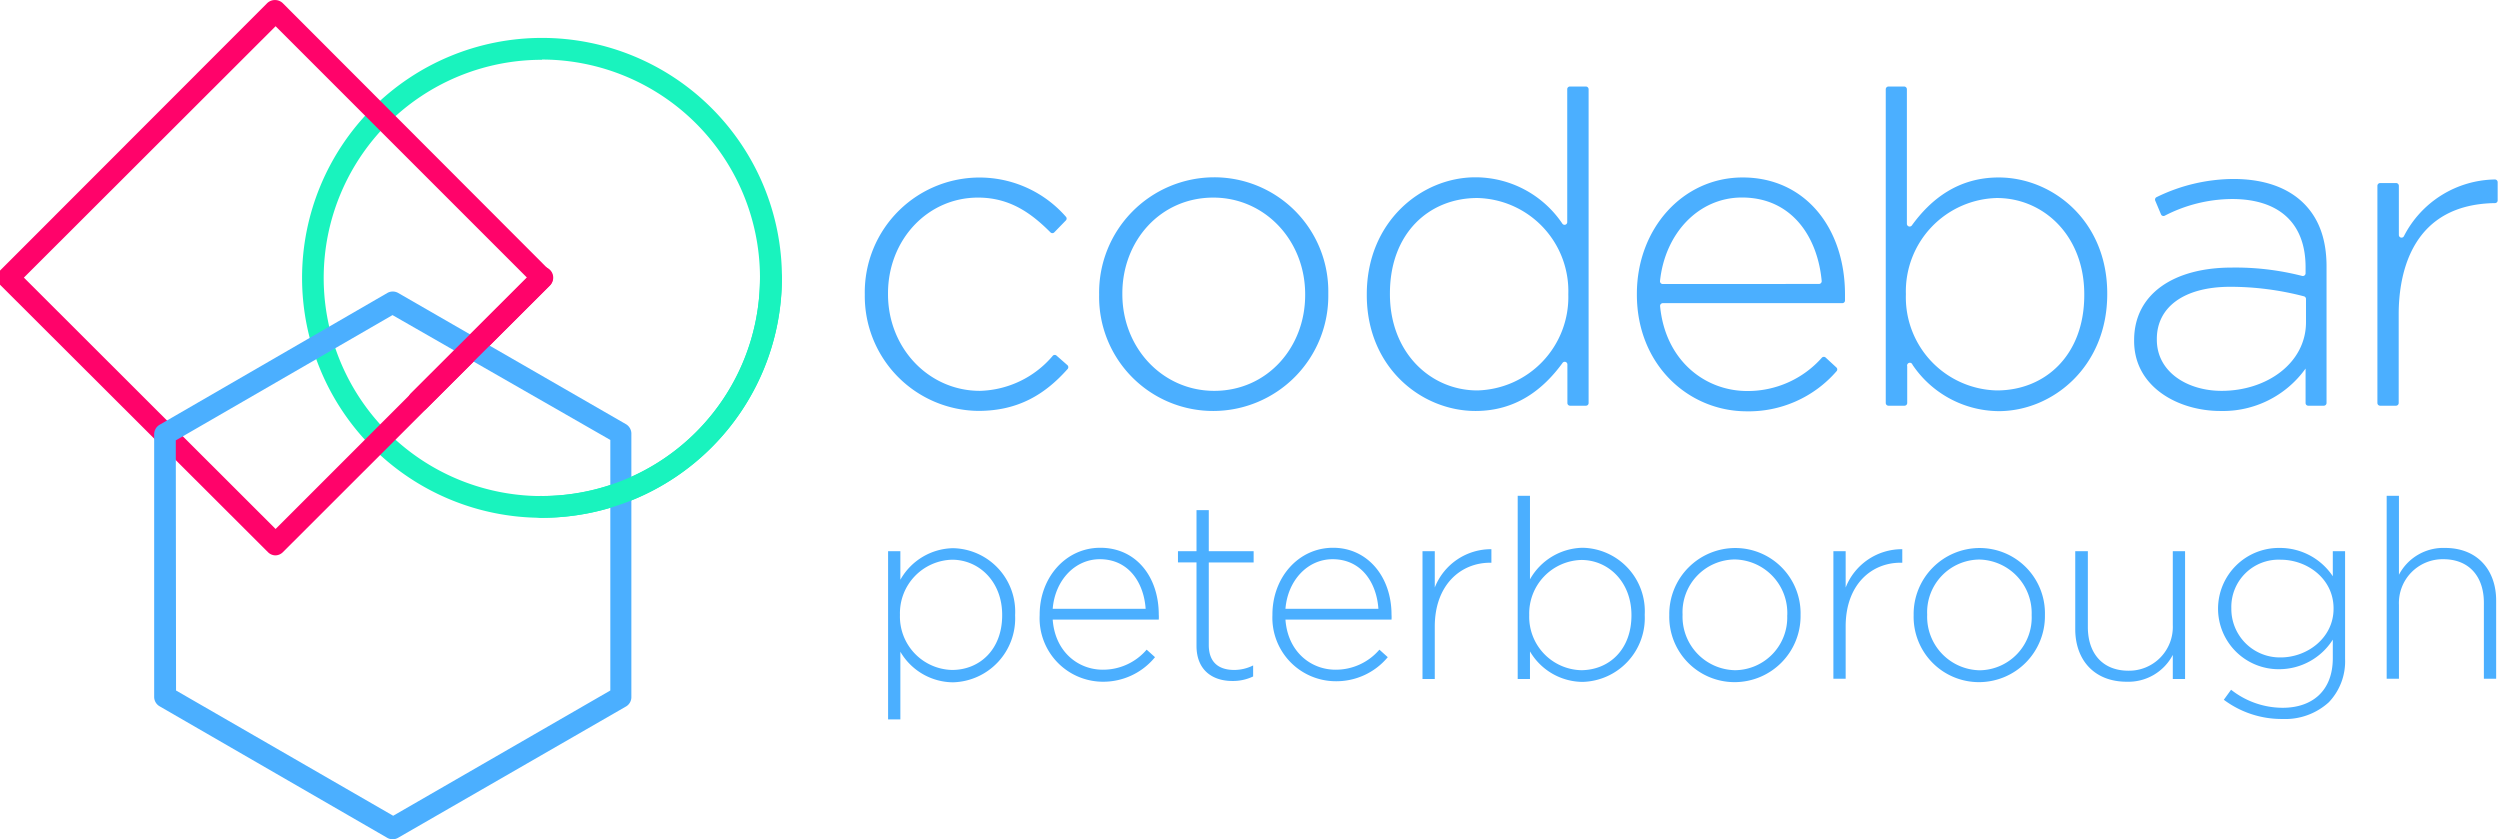 <svg id="Layer_1" data-name="Layer 1" xmlns="http://www.w3.org/2000/svg" viewBox="0 0 299.35 100.49"><defs><style>.cls-1{fill:#19f3be;}.cls-2{fill:#ff036a;}.cls-3{fill:#4bafff;}</style></defs><title>Artboard 1 copy 4</title><path class="cls-1" d="M64.9,62A28.73,28.73,0,1,1,93.63,33.24,28.76,28.76,0,0,1,64.9,62Zm0-54.84A26.12,26.12,0,1,0,91,33.24,26.14,26.14,0,0,0,64.9,7.13Z"/><path class="cls-2" d="M33,66.5a1.27,1.27,0,0,1-.92-.39L.08,34.17a1.31,1.31,0,0,1,0-1.85L32,.37a1.35,1.35,0,0,1,1.85,0l31.95,32a1.31,1.31,0,0,1,0,1.85L33.88,66.11A1.31,1.31,0,0,1,33,66.5ZM2.86,33.24,33,63.34l30.1-30.1L33,3.14Z"/><path class="cls-3" d="M47,100.49a1.25,1.25,0,0,1-.65-.18L19.11,84.57a1.3,1.3,0,0,1-.65-1.13V52a1.33,1.33,0,0,1,.65-1.14L46.38,35.08a1.31,1.31,0,0,1,1.3,0L75,50.82A1.33,1.33,0,0,1,75.6,52V83.44A1.3,1.3,0,0,1,75,84.57L47.68,100.31A1.25,1.25,0,0,1,47,100.49ZM21.08,82.68l26,15,26-15v-30L47,37.73l-25.95,15Z"/><path class="cls-1" d="M64.9,62a1.31,1.31,0,1,1,0-2.61A26.14,26.14,0,0,0,91,33.24a1.31,1.31,0,1,1,2.62,0A28.76,28.76,0,0,1,64.9,62Z"/><path class="cls-2" d="M50.14,49.3a1.27,1.27,0,0,1-.92-.38,1.31,1.31,0,0,1,0-1.85L64,32.32a1.31,1.31,0,1,1,1.86,1.85L51.07,48.92A1.28,1.28,0,0,1,50.14,49.3Z"/><path class="cls-3" d="M103.55,35.34v-.11a13.74,13.74,0,0,1,24.07-9.29.32.32,0,0,1,0,.46l-1.38,1.42a.32.32,0,0,1-.46,0c-2.25-2.25-4.82-4.16-8.67-4.16-6.07,0-10.78,5.08-10.78,11.47v.1c0,6.44,4.87,11.57,11,11.57a11.83,11.83,0,0,0,8.74-4.21.32.32,0,0,1,.45,0l1.3,1.14a.33.33,0,0,1,0,.47c-2.67,3-5.88,5-10.67,5A13.74,13.74,0,0,1,103.55,35.34Z"/><path class="cls-3" d="M131.61,35.34v-.11a13.8,13.8,0,0,1,13.77-14,13.66,13.66,0,0,1,13.67,13.88v.1a13.79,13.79,0,0,1-13.77,14A13.65,13.65,0,0,1,131.61,35.34Zm24.67,0v-.11c0-6.44-4.82-11.57-11-11.57-6.34,0-10.89,5.18-10.89,11.47v.1c0,6.44,4.82,11.57,11,11.57C151.72,46.8,156.28,41.62,156.28,35.34Z"/><path class="cls-3" d="M163.66,35.34v-.11c0-8.69,6.54-14,13-14a12.56,12.56,0,0,1,10.41,5.54.32.32,0,0,0,.59-.19V10.69a.32.32,0,0,1,.32-.33h1.91a.33.33,0,0,1,.33.33V48.25a.32.32,0,0,1-.33.33H188a.32.32,0,0,1-.32-.33V43.66a.32.32,0,0,0-.59-.19c-2.29,3.14-5.55,5.74-10.41,5.74C170.2,49.21,163.66,44,163.66,35.34Zm24.13-.06v-.1A11.15,11.15,0,0,0,176.9,23.71c-5.81,0-10.47,4.24-10.47,11.42v.1c0,7,4.87,11.52,10.47,11.52A11.18,11.18,0,0,0,187.79,35.28Z"/><path class="cls-3" d="M196,35.28v-.1c0-7.75,5.45-13.93,12.67-13.93,7.49,0,12.25,6.07,12.25,14,0,.34,0,.52,0,.75a.32.32,0,0,1-.32.3h-21.5a.33.33,0,0,0-.32.36c.61,6.43,5.3,10.16,10.44,10.16a11.86,11.86,0,0,0,8.94-4,.32.32,0,0,1,.45,0L219.89,44a.32.32,0,0,1,0,.47,13.92,13.92,0,0,1-10.81,4.78C202.09,49.21,196,43.61,196,35.28ZM217.8,34a.33.33,0,0,0,.33-.35c-.48-5.26-3.56-10-9.55-10-5.18,0-9.21,4.27-9.81,10a.33.33,0,0,0,.33.36Z"/><path class="cls-3" d="M228.37,43.86v4.39a.33.33,0,0,1-.33.33h-1.91a.33.33,0,0,1-.33-.33V10.69a.33.33,0,0,1,.33-.33H228a.33.33,0,0,1,.33.33V26.8a.33.33,0,0,0,.59.2c2.28-3.15,5.55-5.75,10.4-5.75,6.44,0,13,5.18,13,13.88v.1c0,8.69-6.55,14-13,14A12.55,12.55,0,0,1,229,43.67.32.32,0,0,0,228.37,43.86Zm21.2-8.52v-.11c0-7-4.86-11.52-10.47-11.52a11.18,11.18,0,0,0-10.89,11.47v.1A11.15,11.15,0,0,0,239.1,46.75C244.91,46.75,249.57,42.51,249.57,35.34Z"/><path class="cls-3" d="M255.54,40.83v-.1c0-5.55,4.77-8.69,11.68-8.69a32.14,32.14,0,0,1,8.44,1,.33.33,0,0,0,.41-.31V32c0-5.4-3.3-8.17-8.8-8.17a17.79,17.79,0,0,0-8.07,2,.32.32,0,0,1-.44-.16l-.69-1.64a.33.33,0,0,1,.17-.43,21.16,21.16,0,0,1,9.19-2.17c3.61,0,6.49,1,8.43,2.93,1.78,1.78,2.72,4.24,2.72,7.54V48.25a.33.33,0,0,1-.33.33h-1.86a.32.32,0,0,1-.32-.33V44.13a12.16,12.16,0,0,1-10.21,5.08C260.88,49.21,255.54,46.38,255.54,40.83Zm20.58-2.25V35.8a.33.33,0,0,0-.25-.32,35,35,0,0,0-8.81-1.14c-5.65,0-8.8,2.51-8.8,6.23v.11c0,3.87,3.67,6.12,7.75,6.12C271.46,46.8,276.12,43.45,276.12,38.58Z"/><path class="cls-3" d="M287.22,37.64V48.25a.33.33,0,0,1-.33.33H285a.33.33,0,0,1-.33-.33v-26a.33.33,0,0,1,.33-.33h1.91a.33.33,0,0,1,.33.33v5.87a.32.32,0,0,0,.61.15,12.45,12.45,0,0,1,10.89-6.78.33.33,0,0,1,.33.33V24a.32.32,0,0,1-.32.32C288.89,24.46,287.22,32.52,287.22,37.64Z"/><path class="cls-3" d="M106.34,66h1.47v3.42a7.39,7.39,0,0,1,6.3-3.78,7.6,7.6,0,0,1,7.44,8v.06a7.65,7.65,0,0,1-7.44,8,7.36,7.36,0,0,1-6.3-3.66v8.1h-1.47ZM120,73.68v-.06c0-4-2.79-6.6-6-6.6a6.41,6.41,0,0,0-6.24,6.57v.06A6.39,6.39,0,0,0,114,80.22C117.29,80.22,120,77.79,120,73.68Z"/><path class="cls-3" d="M124.49,73.65v-.06c0-4.44,3.12-8,7.26-8,4.29,0,7,3.48,7,8a3.82,3.82,0,0,1,0,.6H126.05c.27,3.81,3,6,6,6a6.87,6.87,0,0,0,5.25-2.4l1,.9A8,8,0,0,1,132,81.63,7.6,7.6,0,0,1,124.49,73.65Zm12.69-.75c-.21-3.09-2-5.94-5.49-5.94-3,0-5.37,2.55-5.64,5.94Z"/><path class="cls-3" d="M143.27,77.34v-10h-2.22V66h2.22V61.08h1.47V66h5.37v1.35h-5.37v9.87c0,2.19,1.29,3,3.06,3a5.12,5.12,0,0,0,2.25-.54V81a5.62,5.62,0,0,1-2.49.54C145.19,81.54,143.27,80.25,143.27,77.34Z"/><path class="cls-3" d="M152.36,73.65v-.06c0-4.44,3.12-8,7.26-8s7,3.48,7,8a3.82,3.82,0,0,1,0,.6H153.92c.27,3.81,3,6,6,6a6.87,6.87,0,0,0,5.25-2.4l1,.9a8,8,0,0,1-6.33,2.88A7.6,7.6,0,0,1,152.36,73.65Zm12.69-.75c-.21-3.09-2-5.94-5.49-5.94-3,0-5.37,2.55-5.64,5.94Z"/><path class="cls-3" d="M170.33,66h1.47v4.35a7.23,7.23,0,0,1,6.78-4.59v1.62h-.15c-3.54,0-6.63,2.67-6.63,7.65v6.27h-1.47Z"/><path class="cls-3" d="M183.2,78v3.3h-1.47V59.37h1.47v10a7.39,7.39,0,0,1,6.3-3.78,7.6,7.6,0,0,1,7.44,8v.06a7.65,7.65,0,0,1-7.44,8A7.36,7.36,0,0,1,183.2,78Zm12.15-4.29v-.06c0-4-2.79-6.6-6-6.6a6.41,6.41,0,0,0-6.24,6.57v.06a6.39,6.39,0,0,0,6.24,6.57C192.68,80.22,195.35,77.79,195.35,73.68Z"/><path class="cls-3" d="M199.88,73.68v-.06a7.91,7.91,0,0,1,7.89-8,7.82,7.82,0,0,1,7.83,8v.06a7.91,7.91,0,0,1-7.89,8A7.82,7.82,0,0,1,199.88,73.68Zm14.13,0v-.06a6.41,6.41,0,0,0-6.3-6.63,6.31,6.31,0,0,0-6.24,6.57v.06a6.41,6.41,0,0,0,6.3,6.63A6.31,6.31,0,0,0,214,73.68Z"/><path class="cls-3" d="M219.53,66H221v4.35a7.23,7.23,0,0,1,6.78-4.59v1.62h-.15C224.09,67.35,221,70,221,75v6.27h-1.47Z"/><path class="cls-3" d="M229.14,73.68v-.06a7.91,7.91,0,0,1,7.89-8,7.82,7.82,0,0,1,7.83,8v.06a7.91,7.91,0,0,1-7.89,8A7.82,7.82,0,0,1,229.14,73.68Zm14.13,0v-.06A6.41,6.41,0,0,0,237,67a6.31,6.31,0,0,0-6.24,6.57v.06a6.41,6.41,0,0,0,6.3,6.63A6.31,6.31,0,0,0,243.27,73.68Z"/><path class="cls-3" d="M248.49,75.33V66H250v9.09c0,3.15,1.77,5.22,4.86,5.22a5.24,5.24,0,0,0,5.31-5.46V66h1.47v15.3h-1.47V78.42a6,6,0,0,1-5.52,3.21C250.74,81.63,248.49,79,248.49,75.33Z"/><path class="cls-3" d="M266.28,83.79l.87-1.2a10,10,0,0,0,6.18,2.16c3.51,0,6-2,6-5.94V76.59a7.61,7.61,0,0,1-6.39,3.54,7.25,7.25,0,0,1-7.35-7.2v-.06a7.28,7.28,0,0,1,7.35-7.26A7.61,7.61,0,0,1,279.33,69V66h1.47V78.9a7.09,7.09,0,0,1-1.95,5.19,7.74,7.74,0,0,1-5.55,2A11.55,11.55,0,0,1,266.28,83.79ZM279.42,72.9v-.06c0-3.54-3.15-5.82-6.33-5.82a5.66,5.66,0,0,0-5.91,5.79v.06a5.81,5.81,0,0,0,5.91,5.85C276.27,78.72,279.42,76.38,279.42,72.9Z"/><path class="cls-3" d="M285.78,59.37h1.47v9.45a6,6,0,0,1,5.52-3.21c3.87,0,6.12,2.64,6.12,6.3v9.36h-1.47V72.18c0-3.15-1.77-5.22-4.86-5.22a5.24,5.24,0,0,0-5.31,5.46v8.85h-1.47Z"/></svg>
